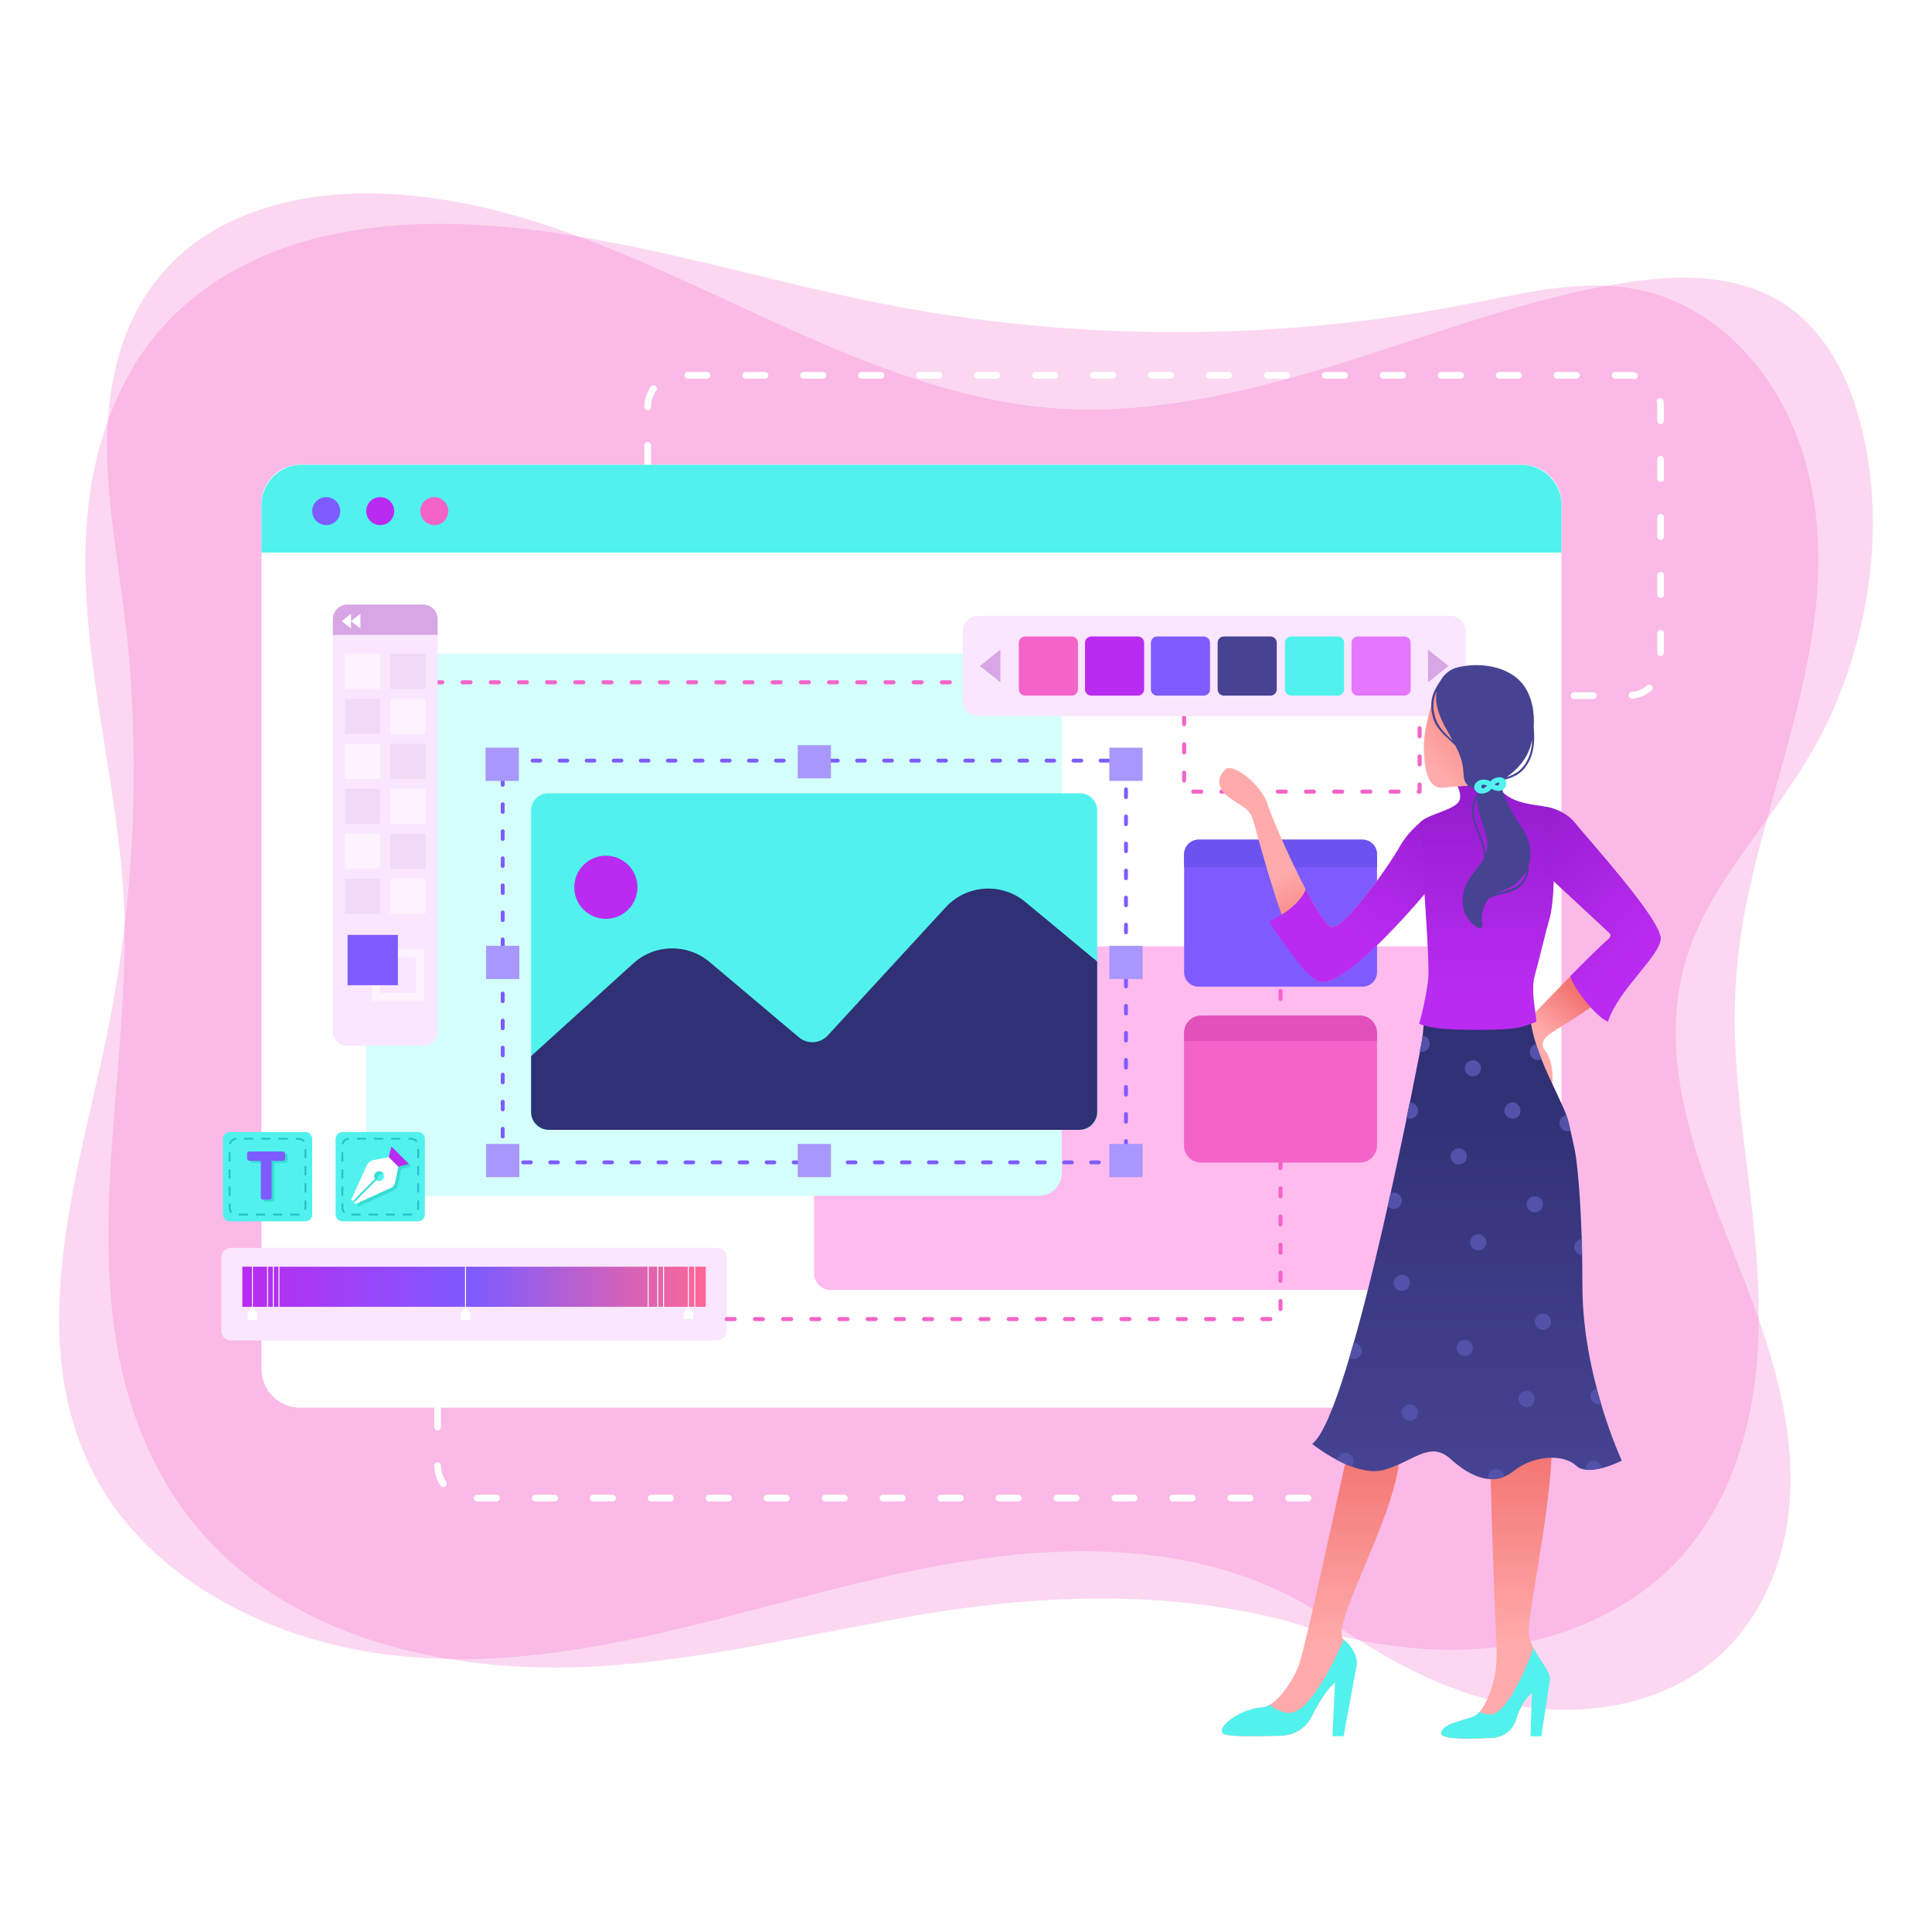 <svg id="Layer_1" xmlns="http://www.w3.org/2000/svg" width="2000" height="2000" viewBox="0 0 2000 2000"><style>.st0{fill:#fff}.st1{opacity:.26;fill:#f464c8}.st2{fill:#ffbbed}.st3{fill:#d4fffd}.st4{fill:#51f2ed}.st5{fill:#27c0cc}.st6{fill:#37ddd4}.st7{fill:#7e5bff}.st8{fill:#b92bf1}.st9{fill:#fae6ff}.st10{fill:url(#SVGID_1_)}.st11{fill:#303075}.st12{fill:#a897fc}.st13{fill:#f464c8}.st14{fill:#464392}.st15{fill:#e476ff}.st16{fill:#d8a5e5}.st17{fill:#fdf3ff}.st18{fill:#f1daf7}.st19{fill:#6c52ef}.st20{fill:#e250bc}.st21{fill:url(#SVGID_2_)}.st22{fill:url(#SVGID_3_)}.st23{fill:url(#SVGID_4_)}.st24{fill:url(#SVGID_5_)}.st25{fill:url(#SVGID_6_)}.st26{fill:url(#SVGID_7_)}.st27{fill:url(#SVGID_8_)}.st28{fill:url(#SVGID_9_)}.st29{fill:url(#SVGID_10_)}.st30{fill:#5252aa}</style><path class="st0" d="M0 0h2000v2000H0z"/><path class="st1" d="M1880.4 621.3c8.4-90.6-9.1-184.3-71.1-253.9-26.4-29.7-60.6-53-98.9-64-50.4-14.5-103.4-6.1-153.8 4-51.9 10.4-103.7 20-156.4 26-51.5 5.9-103.3 9.3-155.2 10.2-105.8 1.8-211.8-6.8-315.9-26.2-102.3-19.1-202.2-49.1-304.5-68-95.3-17.6-195.3-26.9-290.6-4.5-84.8 19.9-160.9 67.8-202.4 146.1-95.2 179.3-3.8 382.3-2.5 570.4 1.3 190.9-60.6 402.4 44.9 577.8 92.1 152.9 283.7 196.6 450.3 185.4 105.8-7.1 209.2-31.8 313.3-50.4 98.2-17.6 197.9-25.4 297.4-14.2 33.2 3.8 66.2 9.9 98.5 18.4 12.3 4 24.8 7.8 37.4 11.1.5.2 1.1.4 1.6.5 1.1.4 2.1.6 3.1.7 79.7 20.5 164.2 25.7 242.9-1.2 42.2-14.4 81.8-37.2 113.4-69 30.5-30.6 52.2-68.7 66.2-109.4 30.2-87.2 24.8-181.2 14.2-271.3-6.2-52.9-13.8-105.8-16-159.1-2.2-51.7 2.4-102.4 13.1-153 21.8-102.5 61.2-201.2 71-306.4z"/><path class="st1" d="M1815.8 866.7c30.8-42.6 61.6-84.8 82.6-133.4 41.3-95.5 54.3-210 23.1-310.5-14.2-46-40.7-90.1-84-113.8-45.4-24.9-98.9-24.6-148.8-17.3-109.1 16-213.1 58.3-318.2 89.7-102.7 30.8-210.1 53.6-317.5 36.9-95-14.8-183.9-53.7-270.6-93.5-87.3-40.1-174.7-83-268.2-106.7-91.8-23.2-196.8-29.4-283.4 15.2-44.7 23-78.5 60.2-97.9 106.5-20.8 49.7-24.6 104.7-20.8 157.9 4.2 60.4 16 120 21.2 180.3 5.1 59.7 6.4 119.8 3.8 179.7-2.6 59.8-9.1 119.4-19.6 178.3-10 55.9-24.1 110.9-35.9 166.4-22.4 105.7-36.6 220 13.9 320.2 39.8 79 114.7 133.1 196.1 163.5 91.7 34.3 189.5 37.3 285.6 24.2 116.4-15.9 228.3-53.2 342.6-78.9 100-22.6 205.9-35.6 307.6-15.8 46.3 9 90.7 25.1 131.1 49.5 74.9 53.9 157.8 101.5 252 104.7 46.9 1.6 95.2-8 136-31.5 42.1-24.2 72.4-62.7 89.5-107.7 37.9-99.5 7.9-206.5-28.8-301.3-39.9-103.2-94.3-217.2-63.5-330.1 13.3-49.3 42.7-91.7 72.1-132.5z"/><path class="st0" d="M1404.4 1554.3H1394c-1.9 0-3.5-1.6-3.5-3.5s1.6-3.5 3.5-3.5h10.4c1.9 0 3.5 1.6 3.5 3.5s-1.5 3.5-3.5 3.5zm-50.3 0h-20c-1.9 0-3.5-1.6-3.5-3.5s1.6-3.5 3.5-3.5h20c1.9 0 3.5 1.6 3.5 3.5s-1.6 3.5-3.5 3.5zm-60 0h-20c-1.9 0-3.5-1.6-3.5-3.5s1.6-3.5 3.5-3.5h20c1.9 0 3.5 1.6 3.5 3.5s-1.6 3.5-3.5 3.5zm-60 0h-20c-1.9 0-3.5-1.6-3.5-3.5s1.6-3.5 3.5-3.5h20c1.9 0 3.5 1.6 3.5 3.5s-1.6 3.5-3.5 3.5zm-60 0h-20c-1.9 0-3.5-1.6-3.5-3.5s1.6-3.5 3.5-3.5h20c1.9 0 3.5 1.6 3.5 3.5s-1.6 3.5-3.5 3.5zm-60 0h-20c-1.9 0-3.5-1.6-3.5-3.5s1.6-3.5 3.5-3.5h20c1.9 0 3.5 1.6 3.5 3.5s-1.6 3.5-3.5 3.5zm-60 0h-20c-1.9 0-3.5-1.6-3.5-3.5s1.6-3.5 3.5-3.5h20c1.9 0 3.5 1.6 3.5 3.5s-1.6 3.5-3.5 3.5zm-60 0h-20c-1.9 0-3.5-1.6-3.5-3.5s1.6-3.5 3.5-3.5h20c1.9 0 3.5 1.6 3.5 3.5s-1.6 3.5-3.5 3.5zm-60 0h-20c-1.9 0-3.5-1.6-3.5-3.5s1.6-3.5 3.5-3.5h20c1.9 0 3.5 1.6 3.5 3.5s-1.6 3.5-3.5 3.5zm-60 0h-20c-1.9 0-3.5-1.6-3.5-3.5s1.6-3.5 3.5-3.5h20c1.9 0 3.5 1.6 3.5 3.5s-1.6 3.5-3.5 3.5zm-60 0h-20c-1.9 0-3.5-1.6-3.5-3.5s1.6-3.5 3.5-3.5h20c1.9 0 3.5 1.6 3.5 3.5s-1.6 3.5-3.5 3.5zm-60 0h-20c-1.9 0-3.5-1.6-3.5-3.5s1.6-3.5 3.5-3.5h20c1.9 0 3.5 1.6 3.5 3.5s-1.6 3.5-3.5 3.5zm-60 0h-20c-1.9 0-3.5-1.6-3.5-3.5s1.6-3.5 3.5-3.5h20c1.9 0 3.5 1.6 3.5 3.5s-1.6 3.5-3.5 3.5zm-60 0h-20c-1.9 0-3.5-1.6-3.5-3.5s1.6-3.5 3.5-3.5h20c1.9 0 3.5 1.6 3.5 3.5s-1.6 3.5-3.5 3.5zm-60 0h-20c-1.9 0-3.5-1.6-3.5-3.5s1.6-3.5 3.5-3.5h20c1.9 0 3.5 1.6 3.5 3.5s-1.6 3.5-3.5 3.5zm-60 0h-20c-1.9 0-3.5-1.6-3.5-3.5s1.6-3.5 3.5-3.5h20c1.9 0 3.5 1.6 3.5 3.5s-1.6 3.5-3.5 3.5zm-55.1-14.8c-1.1 0-2.2-.5-2.9-1.5-4.2-6.1-6.5-13.3-6.6-20.7 0-1.9 1.5-3.5 3.4-3.6h.1c1.9 0 3.5 1.5 3.5 3.4.1 6.1 1.9 11.9 5.4 16.8 1.1 1.6.7 3.8-.9 4.9-.6.5-1.3.7-2 .7zm-6-58.8c-1.9 0-3.5-1.6-3.5-3.5v-20c0-1.9 1.6-3.5 3.5-3.5s3.5 1.6 3.5 3.5v20c0 1.9-1.5 3.5-3.5 3.5zM1649.4 723.6h-20c-1.9 0-3.5-1.6-3.5-3.5s1.6-3.5 3.5-3.5h20c1.9 0 3.5 1.6 3.5 3.5s-1.6 3.5-3.5 3.5zm40-.2c-1.8 0-3.3-1.3-3.5-3.2-.2-1.9 1.2-3.6 3.1-3.8 6-.6 11.6-3 16.2-6.9 1.5-1.3 3.7-1.1 4.9.4 1.3 1.5 1.1 3.7-.4 4.9-5.7 4.9-12.6 7.8-20 8.6h-.3zM1719 679c-1.9 0-3.5-1.6-3.5-3.5v-20c0-1.9 1.6-3.5 3.5-3.5s3.5 1.6 3.5 3.5v20c0 2-1.6 3.5-3.5 3.5zm0-60c-1.9 0-3.5-1.6-3.5-3.5v-20c0-1.9 1.6-3.5 3.5-3.5s3.5 1.6 3.5 3.5v20c0 2-1.6 3.5-3.5 3.5zm0-60c-1.9 0-3.5-1.6-3.5-3.5v-20c0-1.9 1.6-3.5 3.5-3.5s3.5 1.6 3.5 3.5v20c0 2-1.6 3.5-3.5 3.5zm0-60c-1.9 0-3.5-1.6-3.5-3.5v-20c0-1.9 1.6-3.5 3.5-3.5s3.5 1.6 3.5 3.5v20c0 2-1.6 3.5-3.5 3.5zM670.5 484.6c-1.9 0-3.5-1.6-3.5-3.5v-20c0-1.9 1.6-3.5 3.5-3.5s3.5 1.6 3.5 3.5v20c0 2-1.6 3.5-3.5 3.5zM1719 439c-1.9 0-3.5-1.6-3.5-3.5v-14.2c0-1.7-.2-3.5-.5-5.2-.3-1.9.9-3.7 2.8-4.1 1.9-.3 3.7.9 4.1 2.8.4 2.1.6 4.3.6 6.4v14.2c0 2.1-1.6 3.6-3.5 3.6zM670.5 424.6c-.1 0-.1 0 0 0-2 0-3.5-1.6-3.5-3.5.1-7.5 2.4-14.7 6.7-20.7 1.1-1.6 3.3-1.9 4.9-.8 1.6 1.1 1.9 3.3.8 4.9-3.5 4.9-5.3 10.7-5.4 16.7-.1 1.9-1.6 3.4-3.5 3.4zm1021.4-32.1c-.2 0-.4 0-.6-.1-1.7-.3-3.4-.4-5.1-.4H1672c-1.9 0-3.5-1.6-3.5-3.5s1.6-3.5 3.5-3.5h14.2c2.1 0 4.3.2 6.4.6 1.9.3 3.2 2.2 2.8 4.1-.4 1.6-1.8 2.8-3.5 2.8zm-60-.5h-20c-1.9 0-3.5-1.6-3.5-3.5s1.6-3.5 3.5-3.5h20c1.9 0 3.5 1.6 3.5 3.5s-1.5 3.5-3.5 3.5zm-60 0h-20c-1.9 0-3.5-1.6-3.5-3.5s1.6-3.5 3.5-3.5h20c1.9 0 3.5 1.6 3.5 3.5s-1.5 3.5-3.5 3.5zm-60 0h-20c-1.9 0-3.5-1.6-3.5-3.5s1.6-3.5 3.5-3.5h20c1.9 0 3.5 1.6 3.5 3.5s-1.5 3.5-3.5 3.5zm-60 0h-20c-1.9 0-3.5-1.6-3.5-3.5s1.6-3.5 3.5-3.5h20c1.9 0 3.5 1.6 3.5 3.5s-1.5 3.5-3.5 3.5zm-60 0h-20c-1.9 0-3.5-1.6-3.5-3.5s1.6-3.5 3.5-3.5h20c1.9 0 3.5 1.6 3.5 3.5s-1.5 3.5-3.5 3.5zm-60 0h-20c-1.9 0-3.5-1.6-3.5-3.5s1.6-3.5 3.5-3.5h20c1.9 0 3.5 1.6 3.5 3.5s-1.5 3.5-3.5 3.5zm-60 0h-20c-1.9 0-3.5-1.6-3.5-3.5s1.6-3.5 3.5-3.5h20c1.9 0 3.5 1.6 3.5 3.5s-1.5 3.5-3.5 3.5zm-60 0h-20c-1.9 0-3.5-1.6-3.5-3.5s1.6-3.5 3.5-3.5h20c1.9 0 3.5 1.6 3.5 3.5s-1.5 3.5-3.5 3.5zm-60 0h-20c-1.9 0-3.5-1.6-3.5-3.5s1.6-3.5 3.5-3.5h20c1.9 0 3.5 1.6 3.5 3.5s-1.5 3.5-3.5 3.5zm-60 0h-20c-1.9 0-3.5-1.6-3.5-3.5s1.6-3.5 3.5-3.5h20c1.9 0 3.5 1.6 3.5 3.5s-1.5 3.5-3.5 3.5zm-60 0h-20c-1.9 0-3.5-1.6-3.5-3.5s1.6-3.5 3.5-3.5h20c1.9 0 3.5 1.6 3.5 3.5s-1.5 3.5-3.5 3.5zm-60 0h-20c-1.9 0-3.5-1.6-3.5-3.5s1.6-3.5 3.5-3.5h20c1.9 0 3.5 1.6 3.5 3.5s-1.5 3.5-3.5 3.5zm-60 0h-20c-1.9 0-3.5-1.6-3.5-3.5s1.6-3.5 3.5-3.5h20c1.9 0 3.5 1.6 3.5 3.5s-1.5 3.5-3.5 3.5zm-60 0h-20c-1.9 0-3.5-1.6-3.5-3.5s1.6-3.5 3.5-3.5h20c1.9 0 3.5 1.6 3.5 3.5s-1.5 3.5-3.5 3.5zm-60 0h-20c-1.9 0-3.5-1.6-3.5-3.5s1.6-3.5 3.5-3.5h20c1.9 0 3.5 1.6 3.5 3.5s-1.5 3.5-3.5 3.5zm-60 0h-20c-1.9 0-3.5-1.6-3.5-3.5s1.6-3.5 3.5-3.5h20c1.9 0 3.5 1.6 3.5 3.5s-1.5 3.5-3.5 3.5z"/><path class="st0" d="M1576.5 1457.2H310.6c-22 0-39.9-17.9-39.9-39.9V521c0-22 17.9-39.9 39.9-39.9h1265.9c22 0 39.9 17.9 39.9 39.9v896.3c.1 22-17.8 39.9-39.9 39.9z"/><path class="st2" d="M1525.8 1335.3H859.7c-9.3 0-16.9-7.6-16.9-16.9V996.6c0-9.3 7.6-16.9 16.9-16.9h666.2c9.3 0 16.9 7.6 16.9 16.9v321.8c-.1 9.3-7.6 16.9-17 16.9z"/><path class="st3" d="M1075.6 1237.9H402.7c-13 0-23.6-10.6-23.6-23.6V700.4c0-13 10.6-23.6 23.6-23.6h672.9c13 0 23.6 10.6 23.6 23.6v513.9c0 13-10.5 23.6-23.6 23.6z"/><path class="st4" d="M1574.9 481.1H312.3c-23 0-41.6 18.6-41.6 41.6V572h1345.7v-49.3c.1-22.9-18.6-41.6-41.5-41.6zM316.1 1264.3h-78.2c-3.9 0-7.1-3.2-7.1-7.1V1179c0-3.9 3.2-7.1 7.1-7.1h78.2c3.9 0 7.1 3.2 7.1 7.1v78.2c0 3.9-3.2 7.1-7.1 7.1z"/><path class="st5" d="M301.2 1258.3c-.6 0-1-.4-1-1s.4-1 1-1h7.9c.6 0 1 .4 1 1s-.4 1-1 1v-1 1h-7.9zm-9.8 0h-7.9c-.6 0-1-.4-1-1s.4-1 1-1h7.9c.6 0 1 .4 1 1s-.5 1-1 1zm-17.8 0h-7.9c-.6 0-1-.4-1-1s.4-1 1-1h7.9c.6 0 1 .4 1 1s-.4 1-1 1zm-17.7 0H248c-.6 0-1-.4-1-1s.4-1 1-1h7.9c.6 0 1 .4 1 1s-.5 1-1 1zm-16.8-2.9c-.3 0-.6-.1-.8-.4-1-1.4-1.5-3-1.5-4.8v-3.4c0-.6.4-1 1-1s1 .4 1 1v3.4c0 1.3.4 2.5 1.2 3.6.3.4.2 1.1-.2 1.4-.3.2-.5.2-.7.2zm77-3h-.2c-.5-.1-.9-.6-.8-1.2.1-.3.1-.7.1-1v-6.7c0-.6.4-1 1-1s1 .4 1 1v6.7c0 .4 0 .9-.1 1.3-.1.6-.5.9-1 .9zm-78.4-14.4c-.6 0-1-.4-1-1v-7.9c0-.6.4-1 1-1s1 .4 1 1v7.9c0 .5-.4 1-1 1zm78.5-3.3c-.6 0-1-.4-1-1v-7.9c0-.6.4-1 1-1s1 .4 1 1v7.9c0 .5-.4 1-1 1zm-78.5-14.5c-.6 0-1-.4-1-1v-7.9c0-.6.4-1 1-1s1 .4 1 1v7.9c0 .6-.4 1-1 1zm78.5-3.3c-.6 0-1-.4-1-1v-7.9c0-.6.4-1 1-1s1 .4 1 1v7.9c0 .6-.4 1-1 1zm-78.5-14.4c-.6 0-1-.4-1-1v-7.9c0-.6.4-1 1-1s1 .4 1 1v7.9c0 .5-.4 1-1 1zm78.5-3.3c-.6 0-1-.4-1-1v-7.9c0-.6.4-1 1-1s1 .4 1 1v7.9c0 .5-.4 1-1 1zm-78.1-14.5h-.3c-.5-.2-.8-.7-.6-1.3.9-2.9 3.5-5.1 6.5-5.5.5-.1 1.1.3 1.1.8.1.5-.3 1.1-.8 1.1-2.3.3-4.2 2-4.9 4.1-.2.6-.6.8-1 .8zm76.1-2.7c-.3 0-.5-.1-.7-.3-1.2-1.2-2.7-1.8-4.3-1.8H307c-.6 0-1-.4-1-1s.4-1 1-1h2.2c2.2 0 4.2.9 5.8 2.4.4.4.4 1 0 1.4-.3.2-.6.3-.8.3zm-17.2-2.2h-7.9c-.6 0-1-.4-1-1s.4-1 1-1h7.9c.6 0 1 .4 1 1s-.4 1-1 1zm-17.7 0h-7.9c-.6 0-1-.4-1-1s.4-1 1-1h7.9c.6 0 1 .4 1 1s-.5 1-1 1zm-17.8 0h-7.9c-.6 0-1-.4-1-1s.4-1 1-1h7.9c.6 0 1 .4 1 1s-.4 1-1 1z"/><path class="st6" d="M283.9 1203.9v37.9c0 1.3-1 2.3-2.3 2.3H275c-1.3 0-2.3-1-2.3-2.3v-37.9H261c-1.3 0-2.4-1.1-2.4-2.4v-4.9c0-1.3 1.1-2.4 2.4-2.4h34.6c1.3 0 2.4 1.1 2.4 2.4v4.9c0 1.3-1.1 2.4-2.4 2.4h-11.7z"/><path class="st7" d="M281.2 1201.7v37.9c0 1.3-1 2.3-2.3 2.3h-6.6c-1.3 0-2.3-1-2.3-2.3v-37.9h-11.8c-1.3 0-2.4-1.1-2.4-2.4v-4.9c0-1.3 1.1-2.4 2.4-2.4h34.6c1.3 0 2.4 1.1 2.4 2.4v4.9c0 1.3-1.1 2.4-2.4 2.4h-11.6z"/><path class="st4" d="M432.7 1264.3h-78.2c-3.9 0-7.1-3.2-7.1-7.1V1179c0-3.9 3.2-7.1 7.1-7.1h78.2c3.9 0 7.1 3.2 7.1 7.1v78.2c0 3.9-3.1 7.1-7.1 7.1z"/><path class="st5" d="M417.9 1258.3c-.6 0-1-.4-1-1s.4-1 1-1h7.9c.6 0 1 .4 1 1s-.4 1-1 1v-1 1h-7.9zm-9.8 0h-7.9c-.6 0-1-.4-1-1s.4-1 1-1h7.9c.6 0 1 .4 1 1s-.5 1-1 1zm-17.8 0h-7.9c-.6 0-1-.4-1-1s.4-1 1-1h7.9c.6 0 1 .4 1 1s-.4 1-1 1zm-17.7 0h-7.9c-.6 0-1-.4-1-1s.4-1 1-1h7.9c.6 0 1 .4 1 1s-.5 1-1 1zm-16.8-2.9c-.3 0-.6-.1-.8-.4-1-1.4-1.5-3-1.5-4.8v-3.4c0-.6.4-1 1-1s1 .4 1 1v3.4c0 1.3.4 2.5 1.2 3.6.3.4.2 1.1-.2 1.4-.3.2-.5.2-.7.2zm77-3h-.2c-.5-.1-.9-.6-.8-1.2.1-.3.1-.7.1-1v-6.7c0-.6.4-1 1-1s1 .4 1 1v6.7c0 .5 0 .9-.1 1.3-.1.6-.5.9-1 .9zm-78.4-14.4c-.6 0-1-.4-1-1v-7.9c0-.6.4-1 1-1s1 .4 1 1v7.9c0 .5-.5 1-1 1zm78.5-3.3c-.6 0-1-.4-1-1v-7.9c0-.6.4-1 1-1s1 .4 1 1v7.9c0 .5-.5 1-1 1zm-78.5-14.5c-.6 0-1-.4-1-1v-7.9c0-.6.4-1 1-1s1 .4 1 1v7.9c0 .6-.5 1-1 1zm78.5-3.3c-.6 0-1-.4-1-1v-7.9c0-.6.4-1 1-1s1 .4 1 1v7.9c0 .6-.5 1-1 1zm-78.5-14.4c-.6 0-1-.4-1-1v-7.9c0-.6.4-1 1-1s1 .4 1 1v7.9c0 .5-.5 1-1 1zm78.5-3.3c-.6 0-1-.4-1-1v-7.9c0-.6.4-1 1-1s1 .4 1 1v7.9c0 .5-.5 1-1 1zm-78.2-14.5h-.3c-.5-.2-.8-.7-.6-1.3.9-2.9 3.5-5.1 6.5-5.5.5-.1 1.1.3 1.1.8.1.5-.3 1.1-.8 1.1-2.3.3-4.2 2-4.9 4.1-.1.6-.5.8-1 .8zm76.2-2.7c-.3 0-.5-.1-.7-.3-1.2-1.2-2.7-1.8-4.3-1.8h-2.2c-.6 0-1-.4-1-1s.4-1 1-1h2.2c2.2 0 4.2.9 5.8 2.4.4.4.4 1 0 1.4-.3.2-.6.3-.8.3zm-17.2-2.2h-7.9c-.6 0-1-.4-1-1s.4-1 1-1h7.9c.6 0 1 .4 1 1s-.5 1-1 1zm-17.8 0H388c-.6 0-1-.4-1-1s.4-1 1-1h7.9c.6 0 1 .4 1 1s-.4 1-1 1zm-17.7 0h-7.9c-.6 0-1-.4-1-1s.4-1 1-1h7.9c.6 0 1 .4 1 1s-.4 1-1 1z"/><path class="st6" d="M417.2 1198.6l-9-9-2.8 10.8-16.4 3.4c-2.7.6-4.9 2.4-6.1 4.9l-16.4 36.1 1.5 1.5 23.2-23.2c-1.4-2.1-1.1-4.9.9-6.7 1.9-1.7 4.9-1.6 6.8.1 2.1 2 2.1 5.2.1 7.3-1.7 1.7-4.4 1.9-6.4.6l-23.2 23.2 1.5 1.5 36.1-16.4c2.5-1.1 4.3-3.4 4.9-6.1l3.4-16.4 10.8-2.8-8.9-8.8z"/><path class="st0" d="M409 1224.1l3.4-16.4-5-5-5-5-16.4 3.4c-2.7.6-4.9 2.4-6.1 4.9l-16.4 36.1 1.5 1.5 23.2-23.2c-1.4-2.1-1.1-4.9.9-6.7 1.9-1.7 4.9-1.6 6.8.1 2.1 2 2.1 5.2.1 7.3-1.7 1.7-4.4 1.9-6.4.6l-23.2 23.2 1.5 1.5L404 1230c2.6-.9 4.4-3.2 5-5.9z"/><path class="st8" d="M414.2 1195.9l-9-9-2.8 10.8 5 5 5 5 10.8-2.8z"/><path class="st9" d="M742.6 1387.6H238.8c-5.3 0-9.7-4.3-9.7-9.7v-76.4c0-5.3 4.3-9.7 9.7-9.7h503.8c5.3 0 9.7 4.3 9.7 9.7v76.4c0 5.4-4.3 9.7-9.7 9.7z"/><linearGradient id="SVGID_1_" gradientUnits="userSpaceOnUse" x1="250.878" y1="1332.035" x2="730.534" y2="1332.035"><stop offset="0" stop-color="#b92bf1"/><stop offset=".496" stop-color="#7e5bff"/><stop offset="1" stop-color="#ff6695"/></linearGradient><path class="st10" d="M250.9 1311.3h479.7v41.5H250.9z"/><path class="st0" d="M261.3 1352.8l-5 6.8v6.8h10.1v-6.8zM712.7 1351.9l-5.1 6.8v6.8h10.1v-6.8zM481.9 1352.8l-5 6.8v6.8H487v-6.8zM260.8 1311.3h1v41.5h-1zM276.5 1311.3h1v41.5h-1zM282.4 1311.3h1v41.5h-1zM288.3 1311.3h1v41.5h-1zM481.4 1311.3h1v41.5h-1z"/><path class="st0" d="M712.1 1311.3h1v41.5h-1zM718.7 1311.3h1v41.5h-1zM686.4 1311.3h1v41.5h-1zM680.4 1311.3h1v41.5h-1zM670.5 1311.3h1v41.5h-1z"/><g><path class="st4" d="M1117.9 1169.6H567.7c-9.9 0-17.9-8-17.9-17.9V839.1c0-9.9 8-17.9 17.9-17.9h550.2c9.9 0 17.9 8 17.9 17.9v312.6c0 9.9-8 17.9-17.9 17.9z"/><path class="st11" d="M568.5 1169.6h548.6c10.3 0 18.7-8.4 18.7-18.7V995.4l-74.4-61.7c-24.6-20.4-60.8-18-82.4 5.5l-122.1 132.7c-7.9 8.5-21 9.4-29.9 1.9l-92.4-77.9c-23-19.4-56.7-18.8-79 1.4l-105.8 96v57.6c0 10.4 8.3 18.7 18.7 18.7z"/><circle class="st8" cx="627.2" cy="918.5" r="32.7"/><g><path class="st7" d="M1165.6 1205.3h-8c-1.1 0-2-.9-2-2s.9-2 2-2h8c1.1 0 2 .9 2 2s-.9 2-2 2zm-28 0h-8c-1.1 0-2-.9-2-2s.9-2 2-2h8c1.1 0 2 .9 2 2s-.9 2-2 2zm-28 0h-8c-1.1 0-2-.9-2-2s.9-2 2-2h8c1.1 0 2 .9 2 2s-.9 2-2 2zm-28 0h-8c-1.1 0-2-.9-2-2s.9-2 2-2h8c1.1 0 2 .9 2 2s-.9 2-2 2zm-28 0h-8c-1.1 0-2-.9-2-2s.9-2 2-2h8c1.1 0 2 .9 2 2s-.9 2-2 2zm-28 0h-8c-1.1 0-2-.9-2-2s.9-2 2-2h8c1.1 0 2 .9 2 2s-.9 2-2 2zm-28 0h-8c-1.1 0-2-.9-2-2s.9-2 2-2h8c1.1 0 2 .9 2 2s-.9 2-2 2zm-28 0h-8c-1.1 0-2-.9-2-2s.9-2 2-2h8c1.1 0 2 .9 2 2s-.9 2-2 2zm-28 0h-8c-1.1 0-2-.9-2-2s.9-2 2-2h8c1.1 0 2 .9 2 2s-.9 2-2 2zm-28 0h-8c-1.1 0-2-.9-2-2s.9-2 2-2h8c1.1 0 2 .9 2 2s-.9 2-2 2zm-28 0h-8c-1.1 0-2-.9-2-2s.9-2 2-2h8c1.1 0 2 .9 2 2s-.9 2-2 2zm-28 0h-8c-1.1 0-2-.9-2-2s.9-2 2-2h8c1.1 0 2 .9 2 2s-.9 2-2 2zm-28 0h-8c-1.1 0-2-.9-2-2s.9-2 2-2h8c1.1 0 2 .9 2 2s-.9 2-2 2zm-28 0h-8c-1.1 0-2-.9-2-2s.9-2 2-2h8c1.1 0 2 .9 2 2s-.9 2-2 2zm-28 0h-8c-1.1 0-2-.9-2-2s.9-2 2-2h8c1.1 0 2 .9 2 2s-.9 2-2 2zm-28 0h-8c-1.1 0-2-.9-2-2s.9-2 2-2h8c1.1 0 2 .9 2 2s-.9 2-2 2zm-28 0h-8c-1.1 0-2-.9-2-2s.9-2 2-2h8c1.1 0 2 .9 2 2s-.9 2-2 2zm-28 0h-8c-1.1 0-2-.9-2-2s.9-2 2-2h8c1.1 0 2 .9 2 2s-.9 2-2 2zm-28 0h-8c-1.1 0-2-.9-2-2s.9-2 2-2h8c1.1 0 2 .9 2 2s-.9 2-2 2zm-28 0h-8c-1.1 0-2-.9-2-2s.9-2 2-2h8c1.1 0 2 .9 2 2s-.9 2-2 2zm-28 0h-8c-1.1 0-2-.9-2-2s.9-2 2-2h8c1.1 0 2 .9 2 2s-.9 2-2 2zm-28 0h-8c-1.1 0-2-.9-2-2s.9-2 2-2h8c1.1 0 2 .9 2 2s-.9 2-2 2zm-28 0h-8c-1.1 0-2-.9-2-2s.9-2 2-2h8c1.1 0 2 .9 2 2s-.9 2-2 2zm-28 0h-1.2c-1.1 0-2-.9-2-2v-6.8c0-1.1.9-2 2-2s2 .9 2 2v5c.7.3 1.2 1 1.2 1.8 0 1.1-.9 2-2 2zm644-14.1c-1.1 0-2-.9-2-2v-8c0-1.1.9-2 2-2s2 .9 2 2v8c0 1.1-.9 2-2 2zm-645.2-12.7c-1.1 0-2-.9-2-2v-8c0-1.1.9-2 2-2s2 .9 2 2v8c0 1.1-.9 2-2 2zm645.2-15.3c-1.1 0-2-.9-2-2v-8c0-1.1.9-2 2-2s2 .9 2 2v8c0 1.1-.9 2-2 2zm-645.2-12.7c-1.1 0-2-.9-2-2v-8c0-1.1.9-2 2-2s2 .9 2 2v8c0 1.1-.9 2-2 2zm645.2-15.3c-1.1 0-2-.9-2-2v-8c0-1.1.9-2 2-2s2 .9 2 2v8c0 1.1-.9 2-2 2zm-645.2-12.7c-1.1 0-2-.9-2-2v-8c0-1.1.9-2 2-2s2 .9 2 2v8c0 1.1-.9 2-2 2zm645.2-15.3c-1.1 0-2-.9-2-2v-8c0-1.1.9-2 2-2s2 .9 2 2v8c0 1.1-.9 2-2 2zm-645.2-12.7c-1.1 0-2-.9-2-2v-8c0-1.1.9-2 2-2s2 .9 2 2v8c0 1.1-.9 2-2 2zm645.2-15.3c-1.1 0-2-.9-2-2v-8c0-1.1.9-2 2-2s2 .9 2 2v8c0 1.1-.9 2-2 2zm-645.2-12.7c-1.1 0-2-.9-2-2v-8c0-1.1.9-2 2-2s2 .9 2 2v8c0 1.1-.9 2-2 2zm645.2-15.3c-1.1 0-2-.9-2-2v-8c0-1.1.9-2 2-2s2 .9 2 2v8c0 1.1-.9 2-2 2zm-645.2-12.7c-1.1 0-2-.9-2-2v-8c0-1.1.9-2 2-2s2 .9 2 2v8c0 1.1-.9 2-2 2zm645.2-15.3c-1.1 0-2-.9-2-2v-8c0-1.1.9-2 2-2s2 .9 2 2v8c0 1.1-.9 2-2 2zm-645.2-12.7c-1.1 0-2-.9-2-2v-8c0-1.1.9-2 2-2s2 .9 2 2v8c0 1.1-.9 2-2 2zm645.2-15.3c-1.1 0-2-.9-2-2v-8c0-1.1.9-2 2-2s2 .9 2 2v8c0 1.1-.9 2-2 2zm-645.2-12.7c-1.1 0-2-.9-2-2v-8c0-1.1.9-2 2-2s2 .9 2 2v8c0 1.1-.9 2-2 2zm645.2-15.3c-1.1 0-2-.9-2-2v-8c0-1.1.9-2 2-2s2 .9 2 2v8c0 1.1-.9 2-2 2zm-645.2-12.7c-1.1 0-2-.9-2-2v-8c0-1.1.9-2 2-2s2 .9 2 2v8c0 1.1-.9 2-2 2zm645.2-15.3c-1.1 0-2-.9-2-2v-8c0-1.1.9-2 2-2s2 .9 2 2v8c0 1.1-.9 2-2 2zm-645.2-12.7c-1.1 0-2-.9-2-2v-8c0-1.1.9-2 2-2s2 .9 2 2v8c0 1.1-.9 2-2 2zm645.2-15.3c-1.1 0-2-.9-2-2v-8c0-1.1.9-2 2-2s2 .9 2 2v8c0 1.1-.9 2-2 2zm-645.2-12.7c-1.1 0-2-.9-2-2v-8c0-1.1.9-2 2-2s2 .9 2 2v8c0 1.1-.9 2-2 2zm645.2-15.3c-1.1 0-2-.9-2-2v-8c0-1.1.9-2 2-2s2 .9 2 2v8c0 1.1-.9 2-2 2zm-645.2-12.7c-1.1 0-2-.9-2-2v-8c0-1.1.9-2 2-2s2 .9 2 2v8c0 1.1-.9 2-2 2zm645.2-15.3c-1.1 0-2-.9-2-2v-8c0-1.1.9-2 2-2s2 .9 2 2v8c0 1.1-.9 2-2 2zm-645.2-12.7c-1.1 0-2-.9-2-2v-8c0-1.1.9-2 2-2s2 .9 2 2v8c0 1.1-.9 2-2 2zm645.2-15.3c-1.1 0-2-.9-2-2v-8c0-1.1.9-2 2-2s2 .9 2 2v8c0 1.1-.9 2-2 2zm-645.2-12.7c-1.1 0-2-.9-2-2v-8c0-1.1.9-2 2-2s2 .9 2 2v8c0 1.1-.9 2-2 2zm645.2-15.3c-1.1 0-2-.9-2-2v-8c0-1.1.9-2 2-2s2 .9 2 2v8c0 1.1-.9 2-2 2zm-18.3-9.8h-8c-1.1 0-2-.9-2-2s.9-2 2-2h8c1.1 0 2 .9 2 2s-.8 2-2 2zm-28 0h-8c-1.1 0-2-.9-2-2s.9-2 2-2h8c1.1 0 2 .9 2 2s-.8 2-2 2zm-28 0h-8c-1.1 0-2-.9-2-2s.9-2 2-2h8c1.1 0 2 .9 2 2s-.8 2-2 2zm-28 0h-8c-1.1 0-2-.9-2-2s.9-2 2-2h8c1.1 0 2 .9 2 2s-.8 2-2 2zm-28 0h-8c-1.1 0-2-.9-2-2s.9-2 2-2h8c1.1 0 2 .9 2 2s-.8 2-2 2zm-28 0h-8c-1.1 0-2-.9-2-2s.9-2 2-2h8c1.1 0 2 .9 2 2s-.8 2-2 2zm-28 0h-8c-1.1 0-2-.9-2-2s.9-2 2-2h8c1.1 0 2 .9 2 2s-.8 2-2 2zm-28 0h-8c-1.1 0-2-.9-2-2s.9-2 2-2h8c1.1 0 2 .9 2 2s-.8 2-2 2zm-28 0h-8c-1.1 0-2-.9-2-2s.9-2 2-2h8c1.1 0 2 .9 2 2s-.8 2-2 2zm-28 0h-8c-1.1 0-2-.9-2-2s.9-2 2-2h8c1.1 0 2 .9 2 2s-.8 2-2 2zm-28 0h-8c-1.1 0-2-.9-2-2s.9-2 2-2h8c1.1 0 2 .9 2 2s-.8 2-2 2zm-28 0h-8c-1.1 0-2-.9-2-2s.9-2 2-2h8c1.1 0 2 .9 2 2s-.8 2-2 2zm-28 0h-8c-1.1 0-2-.9-2-2s.9-2 2-2h8c1.1 0 2 .9 2 2s-.8 2-2 2zm-28 0h-8c-1.1 0-2-.9-2-2s.9-2 2-2h8c1.1 0 2 .9 2 2s-.8 2-2 2zm-28 0h-8c-1.1 0-2-.9-2-2s.9-2 2-2h8c1.1 0 2 .9 2 2s-.8 2-2 2zm-28 0h-8c-1.1 0-2-.9-2-2s.9-2 2-2h8c1.1 0 2 .9 2 2s-.8 2-2 2zm-28 0h-8c-1.1 0-2-.9-2-2s.9-2 2-2h8c1.1 0 2 .9 2 2s-.8 2-2 2zm-28 0h-8c-1.1 0-2-.9-2-2s.9-2 2-2h8c1.1 0 2 .9 2 2s-.8 2-2 2zm-28 0h-8c-1.1 0-2-.9-2-2s.9-2 2-2h8c1.1 0 2 .9 2 2s-.8 2-2 2zm-28 0h-8c-1.1 0-2-.9-2-2s.9-2 2-2h8c1.1 0 2 .9 2 2s-.8 2-2 2zm-28 0h-8c-1.1 0-2-.9-2-2s.9-2 2-2h8c1.1 0 2 .9 2 2s-.8 2-2 2zm-28 0h-8c-1.1 0-2-.9-2-2s.9-2 2-2h8c1.1 0 2 .9 2 2s-.8 2-2 2zm-28 0h-8c-1.1 0-2-.9-2-2s.9-2 2-2h8c1.1 0 2 .9 2 2s-.8 2-2 2z"/><path class="st12" d="M502.7 774h34.4v34.4h-34.4zM1148.4 774h34.4v34.4h-34.4zM1148.4 1184.2h34.4v34.4h-34.4zM503.2 1184.2h34.4v34.4h-34.4zM503.2 979.1h34.4v34.4h-34.4zM1148.4 979.1h34.4v34.4h-34.4zM825.8 771.4h34.4v34.4h-34.4zM825.8 1184.2h34.4v34.4h-34.4z"/></g></g><circle class="st7" cx="337.7" cy="529.1" r="14.5"/><circle class="st8" cx="393.6" cy="529.1" r="14.5"/><circle class="st13" cx="449.6" cy="529.1" r="14.5"/><path class="st13" d="M983.3 708.4H975c-1.2 0-2.1-.9-2.1-2.1 0-1.2.9-2.1 2.1-2.1h8.3c1.2 0 2.1.9 2.1 2.1-.1 1.2-1 2.1-2.1 2.1zm-29.2 0h-8.3c-1.2 0-2.1-.9-2.1-2.1 0-1.2.9-2.1 2.1-2.1h8.3c1.2 0 2.1.9 2.1 2.1 0 1.2-1 2.1-2.1 2.1zm-29.2 0h-8.3c-1.2 0-2.1-.9-2.1-2.1 0-1.2.9-2.1 2.1-2.1h8.3c1.2 0 2.1.9 2.1 2.1 0 1.2-1 2.1-2.1 2.1zm-29.2 0h-8.3c-1.2 0-2.1-.9-2.1-2.1 0-1.2.9-2.1 2.1-2.1h8.3c1.2 0 2.1.9 2.1 2.1 0 1.2-.9 2.1-2.1 2.1zm-29.2 0h-8.3c-1.2 0-2.1-.9-2.1-2.1 0-1.2.9-2.1 2.1-2.1h8.3c1.2 0 2.1.9 2.1 2.1 0 1.2-.9 2.1-2.1 2.1zm-29.2 0H829c-1.2 0-2.1-.9-2.1-2.1 0-1.2.9-2.1 2.1-2.1h8.3c1.2 0 2.1.9 2.1 2.1 0 1.2-.9 2.1-2.1 2.1zm-29.2 0h-8.3c-1.2 0-2.1-.9-2.1-2.1 0-1.2.9-2.1 2.1-2.1h8.3c1.2 0 2.1.9 2.1 2.1 0 1.2-.9 2.1-2.1 2.1zm-29.1 0h-8.3c-1.2 0-2.1-.9-2.1-2.1 0-1.2.9-2.1 2.1-2.1h8.3c1.2 0 2.1.9 2.1 2.1-.1 1.2-1 2.1-2.1 2.1zm-29.2 0h-8.3c-1.2 0-2.1-.9-2.1-2.1 0-1.2.9-2.1 2.1-2.1h8.3c1.2 0 2.1.9 2.1 2.1 0 1.2-1 2.1-2.1 2.1zm-29.2 0h-8.3c-1.2 0-2.1-.9-2.1-2.1 0-1.2.9-2.1 2.1-2.1h8.3c1.2 0 2.1.9 2.1 2.1 0 1.2-1 2.1-2.1 2.1zm-29.2 0h-8.3c-1.2 0-2.1-.9-2.1-2.1 0-1.2.9-2.1 2.1-2.1h8.3c1.2 0 2.1.9 2.1 2.1 0 1.2-.9 2.1-2.1 2.1zm-29.2 0h-8.3c-1.2 0-2.1-.9-2.1-2.1 0-1.2.9-2.1 2.1-2.1h8.3c1.2 0 2.1.9 2.1 2.1 0 1.2-.9 2.1-2.1 2.1zm-29.2 0h-8.3c-1.2 0-2.1-.9-2.1-2.1 0-1.2.9-2.1 2.1-2.1h8.3c1.2 0 2.1.9 2.1 2.1 0 1.2-.9 2.1-2.1 2.1zm-29.2 0h-8.3c-1.2 0-2.1-.9-2.1-2.1 0-1.2.9-2.1 2.1-2.1h8.3c1.2 0 2.1.9 2.1 2.1 0 1.2-.9 2.1-2.1 2.1zm-29.1 0h-8.3c-1.2 0-2.1-.9-2.1-2.1 0-1.2.9-2.1 2.1-2.1h8.3c1.2 0 2.1.9 2.1 2.1-.1 1.2-1 2.1-2.1 2.1zm-29.2 0h-8.3c-1.2 0-2.1-.9-2.1-2.1 0-1.2.9-2.1 2.1-2.1h8.3c1.2 0 2.1.9 2.1 2.1 0 1.2-1 2.1-2.1 2.1zm-29.2 0H508c-1.2 0-2.1-.9-2.1-2.1 0-1.2.9-2.1 2.1-2.1h8.3c1.2 0 2.1.9 2.1 2.1 0 1.2-1 2.1-2.1 2.1zm-29.2 0h-8.3c-1.2 0-2.1-.9-2.1-2.1 0-1.2.9-2.1 2.1-2.1h8.3c1.2 0 2.1.9 2.1 2.1 0 1.2-.9 2.1-2.1 2.1zm-29.2 0h-8.3c-1.2 0-2.1-.9-2.1-2.1 0-1.2.9-2.1 2.1-2.1h8.3c1.2 0 2.1.9 2.1 2.1 0 1.2-.9 2.1-2.1 2.1zM1315.1 1367.6h-8.3c-1.2 0-2.1-.9-2.1-2.1s.9-2.1 2.1-2.1h8.3c1.2 0 2.1.9 2.1 2.1s-.9 2.1-2.1 2.1zm-29.1 0h-8.3c-1.2 0-2.1-.9-2.1-2.1s.9-2.1 2.1-2.1h8.3c1.2 0 2.1.9 2.1 2.1s-1 2.1-2.1 2.1zm-29.2 0h-8.3c-1.2 0-2.1-.9-2.1-2.1s.9-2.1 2.1-2.1h8.3c1.2 0 2.1.9 2.1 2.1s-1 2.1-2.1 2.1zm-29.2 0h-8.3c-1.2 0-2.1-.9-2.1-2.1s.9-2.1 2.1-2.1h8.3c1.2 0 2.1.9 2.1 2.1s-1 2.1-2.1 2.1zm-29.2 0h-8.3c-1.2 0-2.1-.9-2.1-2.1s.9-2.1 2.1-2.1h8.3c1.2 0 2.1.9 2.1 2.1s-1 2.1-2.1 2.1zm-29.2 0h-8.3c-1.2 0-2.1-.9-2.1-2.1s.9-2.1 2.1-2.1h8.3c1.2 0 2.1.9 2.1 2.1s-.9 2.1-2.1 2.1zm-29.2 0h-8.3c-1.2 0-2.1-.9-2.1-2.1s.9-2.1 2.1-2.1h8.3c1.2 0 2.1.9 2.1 2.1s-.9 2.1-2.1 2.1zm-29.2 0h-8.3c-1.2 0-2.1-.9-2.1-2.1s.9-2.1 2.1-2.1h8.3c1.2 0 2.1.9 2.1 2.1s-.9 2.1-2.1 2.1zm-29.1 0h-8.3c-1.2 0-2.1-.9-2.1-2.1s.9-2.1 2.1-2.1h8.3c1.2 0 2.1.9 2.1 2.1s-1 2.1-2.1 2.1zm-29.2 0h-8.3c-1.2 0-2.1-.9-2.1-2.1s.9-2.1 2.1-2.1h8.3c1.2 0 2.1.9 2.1 2.1s-1 2.1-2.1 2.1zm-29.2 0h-8.3c-1.2 0-2.1-.9-2.1-2.1s.9-2.1 2.1-2.1h8.3c1.2 0 2.1.9 2.1 2.1s-1 2.1-2.1 2.1zm-29.2 0h-8.3c-1.2 0-2.1-.9-2.1-2.1s.9-2.1 2.1-2.1h8.3c1.2 0 2.1.9 2.1 2.1s-.9 2.1-2.1 2.1zm-29.2 0h-8.3c-1.2 0-2.1-.9-2.1-2.1s.9-2.1 2.1-2.1h8.3c1.2 0 2.1.9 2.1 2.1s-.9 2.1-2.1 2.1zm-29.2 0h-8.3c-1.2 0-2.1-.9-2.1-2.1s.9-2.1 2.1-2.1h8.3c1.2 0 2.1.9 2.1 2.1s-.9 2.1-2.1 2.1zm-29.2 0h-8.3c-1.2 0-2.1-.9-2.1-2.1s.9-2.1 2.1-2.1h8.3c1.2 0 2.1.9 2.1 2.1s-.9 2.1-2.1 2.1zm-29.1 0H869c-1.2 0-2.1-.9-2.1-2.1s.9-2.1 2.1-2.1h8.3c1.2 0 2.1.9 2.1 2.1s-.9 2.1-2 2.1zm-29.2 0h-8.3c-1.2 0-2.1-.9-2.1-2.1s.9-2.1 2.1-2.1h8.3c1.2 0 2.1.9 2.1 2.1s-1 2.1-2.1 2.1zm-29.2 0h-8.3c-1.2 0-2.1-.9-2.1-2.1s.9-2.1 2.1-2.1h8.3c1.2 0 2.1.9 2.1 2.1s-1 2.1-2.1 2.1zm-29.2 0h-8.3c-1.2 0-2.1-.9-2.1-2.1s.9-2.1 2.1-2.1h8.3c1.2 0 2.1.9 2.1 2.1s-.9 2.1-2.1 2.1zm-29.2 0h-8.3c-1.2 0-2.1-.9-2.1-2.1s.9-2.1 2.1-2.1h8.3c1.2 0 2.1.9 2.1 2.1s-.9 2.1-2.1 2.1zm565-10.4c-1.2 0-2.1-.9-2.1-2.1v-8.3c0-1.2.9-2.1 2.1-2.1s2.1.9 2.1 2.1v8.3c0 1.2-.9 2.1-2.1 2.1zm0-29.2c-1.2 0-2.1-.9-2.1-2.1v-8.3c0-1.2.9-2.1 2.1-2.1s2.1.9 2.1 2.1v8.3c0 1.2-.9 2.1-2.1 2.1zm0-29.1c-1.2 0-2.1-.9-2.1-2.1v-8.3c0-1.2.9-2.1 2.1-2.1s2.1.9 2.1 2.1v8.3c0 1.1-.9 2.1-2.1 2.1zm0-29.2c-1.2 0-2.1-.9-2.1-2.1v-8.3c0-1.2.9-2.1 2.1-2.1s2.1.9 2.1 2.1v8.3c0 1.1-.9 2.1-2.1 2.1zm0-29.2c-1.2 0-2.1-.9-2.1-2.1v-8.3c0-1.2.9-2.1 2.1-2.1s2.1.9 2.1 2.1v8.3c0 1.2-.9 2.1-2.1 2.1zm0-29.2c-1.2 0-2.1-.9-2.1-2.1v-8.3c0-1.2.9-2.1 2.1-2.1s2.1.9 2.1 2.1v8.3c0 1.2-.9 2.1-2.1 2.1zm0-29.2c-1.2 0-2.1-.9-2.1-2.1v-8.3c0-1.2.9-2.1 2.1-2.1s2.1.9 2.1 2.1v8.3c0 1.2-.9 2.1-2.1 2.1zm0-29.2c-1.2 0-2.1-.9-2.1-2.1v-8.3c0-1.2.9-2.1 2.1-2.1s2.1.9 2.1 2.1v8.3c0 1.2-.9 2.1-2.1 2.1zm0-29.1c-1.2 0-2.1-.9-2.1-2.1v-8.3c0-1.2.9-2.1 2.1-2.1s2.1.9 2.1 2.1v8.3c0 1.1-.9 2.1-2.1 2.1zm0-29.2c-1.2 0-2.1-.9-2.1-2.1v-8.3c0-1.2.9-2.1 2.1-2.1s2.1.9 2.1 2.1v8.3c0 1.1-.9 2.1-2.1 2.1zm0-29.2c-1.2 0-2.1-.9-2.1-2.1v-8.3c0-1.2.9-2.1 2.1-2.1s2.1.9 2.1 2.1v8.3c0 1.1-.9 2.1-2.1 2.1zm0-29.2c-1.2 0-2.1-.9-2.1-2.1v-8.3c0-1.2.9-2.1 2.1-2.1s2.1.9 2.1 2.1v8.3c0 1.2-.9 2.1-2.1 2.1zm0-29.2c-1.2 0-2.1-.9-2.1-2.1v-8.3c0-1.2.9-2.1 2.1-2.1s2.1.9 2.1 2.1v8.3c0 1.2-.9 2.1-2.1 2.1zm0-29.2c-1.2 0-2.1-.9-2.1-2.1v-8.3c0-1.2.9-2.1 2.1-2.1s2.1.9 2.1 2.1v8.3c0 1.2-.9 2.1-2.1 2.1zm0-29.2c-1.2 0-2.1-.9-2.1-2.1v-8.3c0-1.2.9-2.1 2.1-2.1s2.1.9 2.1 2.1v8.3c0 1.2-.9 2.1-2.1 2.1zm0-29.1c-1.2 0-2.1-.9-2.1-2.1V909c0-1.2.9-2.1 2.1-2.1s2.1.9 2.1 2.1v8.3c0 1.2-.9 2.2-2.1 2.2zM1469.6 821.6h-1c-1.2 0-2.1-.9-2.1-2.1 0-.7.4-1.4 1-1.8v-5.6c0-1.2.9-2.1 2.1-2.1s2.1.9 2.1 2.1v7.4c0 1.2-.9 2.1-2.1 2.1zm-21.8 0h-8.3c-1.2 0-2.1-.9-2.1-2.1s.9-2.1 2.1-2.1h8.3c1.2 0 2.1.9 2.1 2.1s-1 2.1-2.1 2.1zm-29.2 0h-8.3c-1.2 0-2.1-.9-2.1-2.1s.9-2.1 2.1-2.1h8.3c1.2 0 2.1.9 2.1 2.1s-.9 2.1-2.1 2.1zm-29.2 0h-8.3c-1.2 0-2.1-.9-2.1-2.1s.9-2.1 2.1-2.1h8.3c1.2 0 2.1.9 2.1 2.1s-.9 2.1-2.1 2.1zm-29.2 0h-8.3c-1.2 0-2.1-.9-2.1-2.1s.9-2.1 2.1-2.1h8.3c1.2 0 2.1.9 2.1 2.1s-.9 2.1-2.1 2.1zm-29.1 0h-8.3c-1.2 0-2.1-.9-2.1-2.1s.9-2.1 2.1-2.1h8.3c1.2 0 2.1.9 2.1 2.1s-1 2.1-2.1 2.1zm-29.2 0h-8.3c-1.2 0-2.1-.9-2.1-2.1s.9-2.1 2.1-2.1h8.3c1.2 0 2.1.9 2.1 2.1s-1 2.1-2.1 2.1zm-29.2 0h-8.3c-1.2 0-2.1-.9-2.1-2.1s.9-2.1 2.1-2.1h8.3c1.2 0 2.1.9 2.1 2.1s-1 2.1-2.1 2.1zm-29.2 0h-8.3c-1.2 0-2.1-.9-2.1-2.1s.9-2.1 2.1-2.1h8.3c1.2 0 2.1.9 2.1 2.1s-1 2.1-2.1 2.1zm-17.7-11.4c-1.2 0-2.1-.9-2.1-2.1v-8.3c0-1.2.9-2.1 2.1-2.1s2.1.9 2.1 2.1v8.3c0 1.1-1 2.1-2.1 2.1zm243.8-16.8c-1.2 0-2.1-.9-2.1-2.1V783c0-1.2.9-2.1 2.1-2.1s2.1.9 2.1 2.1v8.3c0 1.2-.9 2.1-2.1 2.1zM1225.8 781c-1.2 0-2.1-.9-2.1-2.1v-8.3c0-1.2.9-2.1 2.1-2.1s2.1.9 2.1 2.1v8.3c0 1.2-1 2.1-2.1 2.1zm243.8-16.7c-1.2 0-2.1-.9-2.1-2.1v-8.3c0-1.2.9-2.1 2.1-2.1s2.1.9 2.1 2.1v8.3c0 1.1-.9 2.1-2.1 2.1zm-243.8-12.5c-1.2 0-2.1-.9-2.1-2.1v-8.3c0-1.2.9-2.1 2.1-2.1s2.1.9 2.1 2.1v8.3c0 1.2-1 2.1-2.1 2.1z"/><g><path class="st9" d="M1501.4 741.4h-488.9c-8.8 0-15.9-7.1-15.9-15.9v-72.1c0-8.8 7.1-15.9 15.9-15.9h488.9c8.8 0 15.9 7.1 15.9 15.9v72.1c0 8.8-7.1 15.9-15.9 15.9z"/><path class="st13" d="M1109.4 720.1h-48.2c-3.6 0-6.5-2.9-6.5-6.5v-48.2c0-3.6 2.9-6.5 6.5-6.5h48.2c3.6 0 6.5 2.9 6.5 6.5v48.2c.1 3.5-2.9 6.5-6.5 6.5z"/><path class="st8" d="M1177.9 720.1h-48.2c-3.6 0-6.5-2.9-6.5-6.5v-48.2c0-3.6 2.9-6.5 6.5-6.5h48.2c3.6 0 6.5 2.9 6.5 6.5v48.2c.1 3.5-2.9 6.5-6.5 6.5z"/><path class="st7" d="M1246.1 720.1h-48.2c-3.6 0-6.5-2.9-6.5-6.5v-48.2c0-3.6 2.9-6.5 6.5-6.5h48.2c3.6 0 6.5 2.9 6.5 6.5v48.2c.1 3.5-2.9 6.5-6.5 6.5z"/><path class="st14" d="M1315.2 720.1H1267c-3.6 0-6.5-2.9-6.5-6.5v-48.2c0-3.6 2.9-6.5 6.5-6.5h48.2c3.6 0 6.5 2.9 6.5 6.5v48.2c0 3.5-2.9 6.5-6.5 6.5z"/><path class="st4" d="M1384.9 720.1h-48.2c-3.6 0-6.5-2.9-6.5-6.5v-48.2c0-3.6 2.9-6.5 6.5-6.5h48.2c3.6 0 6.5 2.9 6.5 6.5v48.2c0 3.5-2.9 6.5-6.5 6.5z"/><path class="st15" d="M1453.8 720.1h-48.2c-3.6 0-6.5-2.9-6.5-6.5v-48.2c0-3.6 2.9-6.5 6.5-6.5h48.2c3.6 0 6.5 2.9 6.5 6.5v48.2c.1 3.5-2.9 6.5-6.5 6.5z"/><path class="st16" d="M1014.4 689.4l21.2 16.9v-33.8zM1499.5 689.4l-21.2-16.9v33.8z"/></g><g><path class="st9" d="M438.5 1082.4h-79.4c-8 0-14.5-6.5-14.5-14.5V640.4c0-8 6.5-14.5 14.5-14.5h79.4c8 0 14.5 6.5 14.5 14.5v427.5c0 8-6.4 14.5-14.5 14.5z"/><path class="st16" d="M437.9 625.9h-78.2c-8.3 0-15.1 6.8-15.1 15.1v16.2H453V641c0-8.3-6.7-15.1-15.1-15.1z"/><path class="st0" d="M353.8 643l9.6 7.7v-15.4z"/><path class="st0" d="M363.4 643l9.7 7.7v-15.4z"/><path class="st17" d="M357.2 676.8h36.4v36.4h-36.4z"/><path class="st18" d="M404 676.8h36.4v36.4H404zM357.2 723.4h36.4v36.4h-36.4z"/><path class="st17" d="M404 723.4h36.4v36.4H404zM357.2 770h36.4v36.4h-36.4z"/><path class="st18" d="M404 770h36.4v36.4H404zM357.2 816.5h36.4v36.4h-36.4z"/><path class="st17" d="M404 816.5h36.4v36.4H404zM357.2 863.1h36.4v36.4h-36.4z"/><path class="st18" d="M404 863.1h36.4v36.4H404zM357.2 909.7h36.4v36.4h-36.4z"/><path class="st17" d="M404 909.7h36.4v36.4H404zM438.7 1036.3H385v-53.7h53.7v53.7zm-45.3-8.3h37v-37h-37v37z"/><path class="st7" d="M359.8 967.8h52.1v52.1h-52.1z"/></g><g><path class="st13" d="M1407.9 1203.5h-164.6c-9.7 0-17.6-7.9-17.6-17.6v-117c0-9.7 7.9-17.6 17.6-17.6h164.6c9.7 0 17.6 7.9 17.6 17.6v117c0 9.7-7.9 17.6-17.6 17.6z"/><path class="st7" d="M1410.6 1021.4h-169.9c-8.2 0-14.9-6.7-14.9-14.9V884.1c0-8.2 6.7-14.9 14.9-14.9h169.9c8.2 0 14.9 6.7 14.9 14.9v122.3c0 8.3-6.7 15-14.9 15z"/><path class="st19" d="M1409.9 869.2h-168.6c-8.6 0-15.6 7-15.6 15.6v12.9h199.7v-12.9c.1-8.6-6.9-15.6-15.5-15.6z"/><path class="st20" d="M1407.2 1051.3h-163.1c-10.1 0-18.3 8.2-18.3 18.3v8.1h199.7v-8.1c0-10.1-8.2-18.3-18.3-18.3z"/></g><g><linearGradient id="SVGID_2_" gradientUnits="userSpaceOnUse" x1="1421.711" y1="947.183" x2="1389.81" y2="877.035"><stop offset="0" stop-color="#f27370"/><stop offset="1" stop-color="#ffabab"/></linearGradient><path class="st21" d="M1474.8 847.9s-15.8 10.7-25.8 28.6-57.3 86.2-70.9 83.1c-13.6-3.1-61.9-112.1-65.6-126.3-3.7-14.2-26.5-38.9-42-38.3 0 0-13.6 9.1-6.2 21.8 7.4 12.8 26.5 16.5 31.5 28.2s42.1 170.4 72.6 171.6c30.5 1.2 110.6-96.3 110.6-96.3l-4.2-72.4z"/><linearGradient id="SVGID_3_" gradientUnits="userSpaceOnUse" x1="1385.105" y1="956.217" x2="1468.599" y2="813.127"><stop offset="0" stop-color="#b92bf1"/><stop offset="1" stop-color="#951dce"/></linearGradient><path class="st22" d="M1474.8 847.9s-15.8 10.7-25.8 28.6c-9.9 17.9-57.3 86.2-70.9 83.1-5.2-1.2-15.5-17.9-26.4-38.9-5.7 14.7-24.7 27.4-38.3 33.4 14.6 20.1 40.4 61.9 55.1 62.5 30.5 1.2 110.6-96.3 110.6-96.3l-4.3-72.4z"/><linearGradient id="SVGID_4_" gradientUnits="userSpaceOnUse" x1="1445.095" y1="1496.68" x2="1445.095" y2="1702.984"><stop offset="0" stop-color="#f27370"/><stop offset="1" stop-color="#ffabab"/></linearGradient><path class="st23" d="M1507.9 798.5s14.5 21.7 6.5 31.9c-8 10.1-46.3 15.2-44.9 26.1 1.4 10.9 11.5 141.2 9.4 157.9-2.1 16.7-10.8 117.8-24.6 176.2-13.8 58.4-36.2 219.9-42.7 240.9s-59.4 273.7-67.4 293.3-24.7 42-37.7 42.8c-25.3 1.6-52.1 24.5-37.6 28.2 9 2.2 37.6 1.7 58.2 1 13.1-.5 24.9-8.1 30.7-19.8 8.1-16.2 20.8-37.4 33.3-40.5 20.5-5.1 15-26.8 0-39.1s48-117.3 56.7-180.3c8.7-63 13-76 31.9-103.6 18.8-27.5 56.1-128.6 62.3-199.9 1.2-14 2.2 185.4 0 217.3-2.2 31.9 5.8 249.1 6.5 260s2.2 31.9-2.2 48.5c-4.3 16.7-11.6 32.6-19.6 36.9-8 4.3-34.8 8-34.8 18.1 0 6.7 31.8 5.9 53.7 4.6 11.1-.7 20.5-8.2 23.8-18.9 3.8-12.5 11.3-27.9 26.1-32.8 26.1-8.7-13-32.6-13-58.7s31.7-167.3 22-215.1c-9.7-47.8-17.7-55-6.1-93.4 9.8-32.4 52.6-190.2 4.7-263.9-20.1-30.9-26.5-68.7-16.7-104.3 6.8-24.8 13.6-49.1 17.1-60.6 8.7-28.2 5.1-112.3-3.6-115.1-8.7-2.9-53.6-.7-52.9-37.7.7-36.9-39.1 0-39.1 0z"/><linearGradient id="SVGID_5_" gradientUnits="userSpaceOnUse" x1="1591.822" y1="992.275" x2="1555.844" y2="1034.596"><stop offset="0" stop-color="#f27370"/><stop offset="1" stop-color="#ffabab"/></linearGradient><path class="st24" d="M1599.4 835.1s19.1 2.2 31 16.9c14.6 18.1 85.2 95.9 88.5 118.1 3.4 22.7-73.1 73.9-93.5 86.9s-34.9 18.8-25.5 31.1c9.4 12.3 7.1 34.5 7.1 34.5l-25.3 4.6-7.9-63s69.1-72.5 92.2-93c1.7-1.5 1.7-4.2-.1-5.7l-68.6-63.8 2.1-66.6z"/><linearGradient id="SVGID_6_" gradientUnits="userSpaceOnUse" x1="1518.519" y1="1531.223" x2="1518.519" y2="1123.648"><stop offset="0" stop-color="#464392"/><stop offset="1" stop-color="#303075"/></linearGradient><path class="st25" d="M1638.1 1331.3c0-73.8-4.5-117.2-6.5-132.3-.5-3.5-1.1-7-1.8-10.5l-5.2-23.3c-1.3-5.8-3.1-11.4-5.5-16.8v-.1c-17.8-39.9-40.8-78-35.3-124.5h-105.9c-.8 10.9-3.4 26.2-4.7 44.4l-.9 8s-72.8 388.4-114 418.5c0 0 44.7 36.1 75.6 26.6 30.9-9.5 46.6-30 67.8-10.9 21.2 19.1 44.6 28.9 65.2 12.4s51.5-17.9 64.6-5.6c13.1 12.3 47.4-5.1 47.4-5.1s-40.8-87.2-40.8-180.8z"/><linearGradient id="SVGID_7_" gradientUnits="userSpaceOnUse" x1="1538.717" y1="1026.927" x2="1538.717" y2="821.394"><stop offset="0" stop-color="#b92bf1"/><stop offset="1" stop-color="#951dce"/></linearGradient><path class="st26" d="M1588.8 1009.8c6.8-24.8 11.4-45.9 14.9-57.4 8.7-28.2 4.4-114.4-4.3-117.3s-52.9-1.3-52.1-38.2c.7-36.9-48.6 1.1-48.6 1.1s18.9 22.4 10.9 32.6c-8 10.1-42 14-40.5 24.9 1.4 10.9 11.5 141.2 9.4 157.9-.7 5.6-2.5 21.3-9.4 46.6 11.3 3.5 19.1 6.1 60.8 6.1 43.5 0 44.8-2.8 60.6-8.4-1.4-14.8-5.7-33.2-1.7-47.9z"/><linearGradient id="SVGID_8_" gradientUnits="userSpaceOnUse" x1="1560.869" y1="719.4" x2="1479.629" y2="790.226"><stop offset="0" stop-color="#f27370"/><stop offset="1" stop-color="#ffabab"/></linearGradient><path class="st27" d="M1522.7 694.6c-18.2-.1-34.2 12.2-39.4 29.7-4.5 15-9.9 36.3-9.4 50.7.8 24.3 4.6 43.3 22.8 40.2 18.2-3 39.5 3 60-22s36.4-67.5 14.4-82c-13.3-8.7-30.8-16.5-48.4-16.6z"/><path class="st4" d="M1332 1773.1c-7.9-1.7-13.6-4.7-17.6-8.3-2.7 1.6-5.4 2.6-7.9 2.7-25.3 1.6-52.1 24.5-37.6 28.2 9 2.2 37.6 1.7 58.2 1 13.1-.5 24.9-8.1 30.7-19.8 8.1-16.2 20.8-37.4 33.3-40.5 20.5-5.1 15-26.8 0-39.1 0-.1-33.6 81.3-59.1 75.8z"/><path class="st4" d="M1404.4 1723.9l-13.5 73.4h-11.6l3.1-63.8zM1587.5 1706.2s-25.2 71.1-46 68.6c-4-.5-7.4-1.3-10.3-2.3-1.5 1.6-3 2.9-4.5 3.7-8 4.3-34.8 8-34.8 18.1 0 6.7 31.8 5.9 53.7 4.6 11.1-.7 20.5-8.2 23.8-18.9 3.8-12.5 11.3-27.9 26.1-32.8 20-6.7 1.6-22.3-8-41z"/><path class="st4" d="M1604.4 1739.2l-8.8 58.1h-11.2l1.7-52.9z"/><linearGradient id="SVGID_9_" gradientUnits="userSpaceOnUse" x1="1680.435" y1="991.898" x2="1559.632" y2="863.283"><stop offset="0" stop-color="#b92bf1"/><stop offset="1" stop-color="#951dce"/></linearGradient><path class="st28" d="M1718.9 970.1c-3.3-22.3-73.9-100-88.5-118.1-11.9-14.7-31-16.9-31-16.9l-2.1 66.7 68.6 63.8c1.8 1.4 1.8 4.1.1 5.7-8.9 7.8-24.5 23.3-40.4 39.4 3.4 11.4 25.6 41.3 38.9 46.8 10.5-33.6 56.9-70.4 54.4-87.4z"/><linearGradient id="SVGID_10_" gradientUnits="userSpaceOnUse" x1="1680.435" y1="991.898" x2="1559.632" y2="863.283"><stop offset="0" stop-color="#b92bf1"/><stop offset="1" stop-color="#951dce"/></linearGradient><path class="st29" d="M1718.9 970.1c-3.3-22.3-73.9-100-88.5-118.1-11.9-14.7-31-16.9-31-16.9l-2.1 66.7 68.6 63.8c1.8 1.4 1.8 4.1.1 5.7-8.9 7.8-24.5 23.3-40.4 39.4 3.4 11.4 25.6 41.3 38.9 46.8 10.5-33.6 56.9-70.4 54.4-87.4z"/><circle class="st30" cx="1516.3" cy="1395.4" r="8.4"/><path class="st30" d="M1472.6 1072.2l-.5 4.1s-.8 4.5-2.4 12.5c.6.2 1.3.2 2 .2 4.7 0 8.4-3.8 8.4-8.4.1-4.4-3.2-8-7.5-8.4zM1442.8 1251.4c4.7 0 8.4-3.8 8.4-8.4 0-4.7-3.8-8.4-8.4-8.4-1.2 0-2.3.2-3.3.7-1 4.5-2 8.9-3 13.4 1.5 1.6 3.8 2.7 6.3 2.7z"/><circle class="st30" cx="1530.3" cy="1286" r="8.4"/><circle class="st30" cx="1588.8" cy="1246.7" r="8.4"/><circle class="st30" cx="1451.2" cy="1328" r="8.4"/><path class="st30" d="M1401.3 1406.8c4.7 0 8.4-3.8 8.4-8.4 0-4.6-3.8-8.4-8.4-8.4-1.5 5.3-3 10.5-4.5 15.6 1.3.7 2.8 1.2 4.5 1.2zM1398.9 1518.1c1.4-1.5 2.3-3.6 2.3-5.8 0-4.7-3.8-8.4-8.4-8.4-4.4 0-8.1 3.4-8.4 7.8 4.6 2.3 9.5 4.6 14.5 6.4z"/><circle class="st30" cx="1459.6" cy="1462.3" r="8.4"/><path class="st30" d="M1459.6 1158.1c4.7 0 8.4-3.8 8.4-8.4s-3.8-8.4-8.4-8.4h-.3c-1 5.1-2.1 10.5-3.3 16.1 1.2.5 2.4.7 3.6.7z"/><circle class="st30" cx="1580.4" cy="1448.2" r="8.4"/><path class="st30" d="M1583.6 1089c0 4.7 3.8 8.4 8.4 8.4 1.3 0 2.6-.3 3.7-.8-2.1-5.2-4-10.5-5.7-15.8-3.7.9-6.4 4.2-6.4 8.2zM1622.8 1171c1 0 2-.2 2.9-.5l-1.1-5.1c-.8-3.8-1.9-7.5-3.2-11.1-4 .7-7 4.1-7 8.3-.1 4.6 3.7 8.4 8.4 8.4zM1637.8 1299.3c-.1-5.9-.3-11.5-.4-16.8-4.3.4-7.6 4-7.6 8.4-.1 4.5 3.5 8.2 8 8.4zM1658.1 1519.8c-.5-4.2-4-7.5-8.4-7.5-4.7 0-8.4 3.8-8.4 8.4v.6c5.2.8 11.1-.1 16.8-1.5zM1654.8 1453.9c.9 0 1.8-.1 2.6-.4-1.5-5.2-3.1-10.6-4.6-16.2-3.7.9-6.5 4.2-6.5 8.2.1 4.6 3.9 8.4 8.5 8.4z"/><circle class="st30" cx="1565.7" cy="1149.7" r="8.4"/><circle class="st30" cx="1510.1" cy="1197.1" r="8.4"/><circle class="st30" cx="1597.3" cy="1368.3" r="8.4"/><path class="st30" d="M1557.2 1528.6c-.3-4.4-4-7.9-8.4-7.9-4.7 0-8.4 3.8-8.4 8.4 0 .6.1 1.2.2 1.8 5.6.7 11.2 0 16.6-2.3z"/><circle class="st30" cx="1524.8" cy="1105.9" r="8.4"/><path class="st14" d="M1561.4 833.2c-4-7.9-7.9-16.6-6.2-25.4 5.7-1.5 11.5-3.2 16.4-6.5 5.2-3.5 9.1-8.6 11.8-14.3 5.1-10.7 5.3-22.4 4.3-34 1.1-15.7-1.8-32.2-10.9-44.2-15.4-20.2-47.6-23.9-70.6-17.2-.2 0-.4.1-.6.2l-.6.3c-6.3 2.7-11.1 7.4-14.2 13.2-3.7 5.2-6.9 10.8-8.3 17-1.8 8-.8 16.8 2.3 24.4 4.2 10.1 13.9 17.2 21.8 25.1 4.2 8.2 7.6 16.6 8.2 26.1.3 4.8.3 10 3.5 13.8 3.2 3.8 8 4.6 12.7 4h.1c-.9 2.2-1.4 4.5-1.7 6.8-17 19.2 8.4 45.4 6.6 66.3-2.8 5.3-6.7 10-10.4 14.6-6.9 8.8-11.5 17.5-11.5 28.9 0 11.8 5.5 22.1 15.7 27.8.5.5 1.1.7 1.8.7 2 .2 3.5-2 2.9-3.7-1.4-8.5 0-17.3 4.9-24.5.7-1 1.4-1.9 2.1-2.7 7.8-3.5 17.7-5 23.9-7.4 10.1-4 16.4-12.1 17-23.1.1-1.3 0-2.5-.1-3.7 1.1-3.2 1.8-6.5 2-9.7.6-13.2-5.2-24.7-12.8-35-3.9-5.6-7-11.7-10.1-17.8zm-67.2-76.1c-7.1-7.9-10.8-17.8-10.3-28.5.2-4.8 1.5-9.3 3.5-13.5-.1.3-.1.6-.2.9-2.2 13.4 3.2 26.3 9.5 37.9 2.3 4.2 4.8 8.4 7.1 12.7-3.3-3.1-6.7-6.2-9.6-9.5zm90.1 15.5c.7-2.3 1.3-4.7 1.8-7.2-.2 7-1.4 14-4.5 20.5-2.7 5.8-6.9 11.1-12.4 14.4-2.9 1.8-6.1 3-9.4 4 11.5-7.9 20.8-19.1 24.5-31.7zm-55.1 53.7c-.1 7.8 2.2 15.9 4.4 22.9 3.2 10.1 7.9 20.9 5.4 31.7-.3 1.2-.6 2.3-1 3.4-1.8-19.1-20.2-41.2-8.8-58zm50.9 75.4c-2.4 17.6-18.5 19.2-32.3 23.5 3.7-2 7.9-3.3 12.4-5.1 8.3-3.2 15.6-10.6 20-19.1-.1.2-.1.4-.1.7z"/><path class="st4" d="M1557.9 807.1c-3-3.8-8.9-2.7-12.5-.5-1 .6-1.8 1.4-2.5 2.3-4.3-2.4-9.8-2.8-13.9.4-3.6 2.8-4.1 8-.2 10.7 3.8 2.7 9.3 1.4 12.8-1.1.9-.7 1.6-1.5 2.3-2.4 3.2 1.9 7.3 2.9 10.6 1.7 4.2-1.8 6.3-7.3 3.4-11.1zM1534 816c-1-2.9-.2-4.1 2.5-3.6 1.1.1 2 .4 2.9.8-1.3 1.5-3.8 3.6-5.4 2.8zm15.6-3.1c-.7.1-1.5-.3-2.4-.8.3-.3.6-.5.9-.8 1.2-.8 2.6-1.2 4-1.3-.3 2.7-1.1 3.6-2.5 2.9z"/></g></svg>